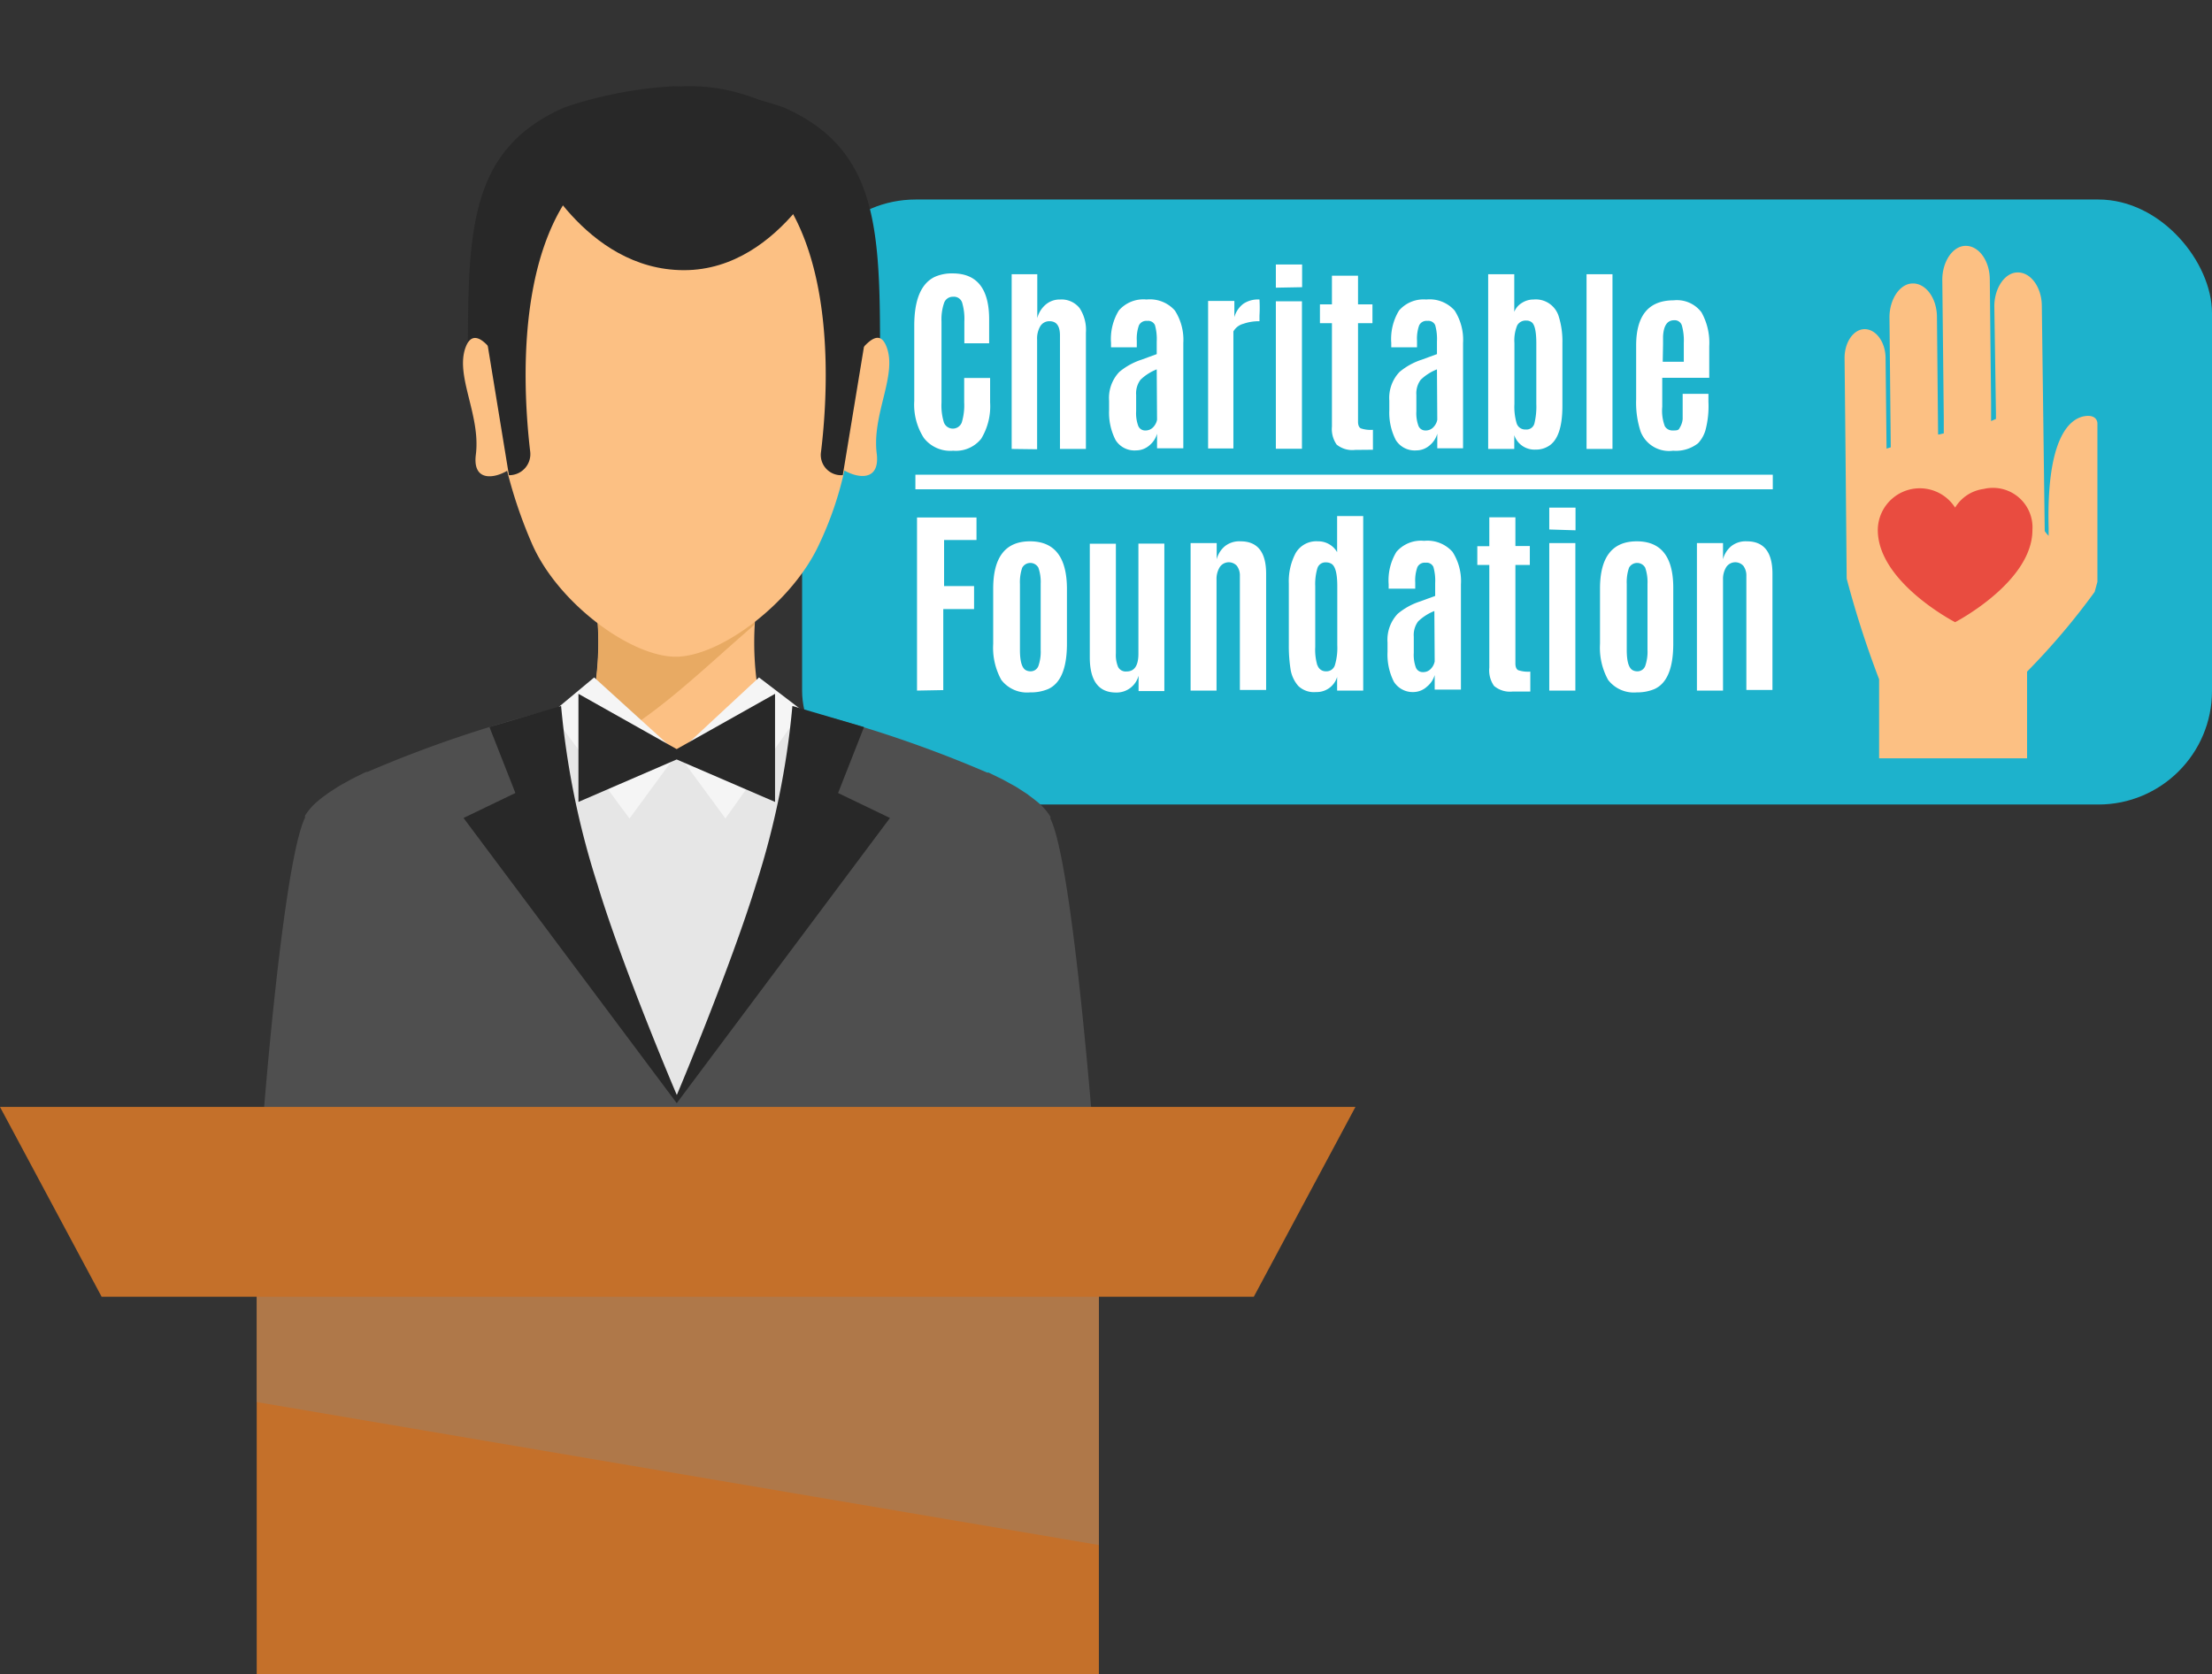 <svg xmlns="http://www.w3.org/2000/svg" viewBox="0 -5.32 136.48 103.29"><rect x="0" y="-5.32" width="136.48" height="103.29" fill="#333333" stroke="none"/><title>Depositphotos_93645456_03</title><g data-name="Layer 2"><g data-name="Layer 1" style="isolation:isolate"><rect x="49.49" y="6.99" width="86.99" height="37.33" rx="7.01" ry="7.01" fill="#1db2cc"/><path d="M60.54 21.75a2 2 0 0 1-1.73.74A2.06 2.06 0 0 1 57 21.7a3.79 3.79 0 0 1-.59-2.28v-4.65q0-2.38 1.25-3a2.58 2.58 0 0 1 1.12-.22q2.25 0 2.25 2.84v1.47H59.5v-1.34a3.51 3.51 0 0 0-.14-1.18.53.53 0 0 0-.55-.35.57.57 0 0 0-.56.38 3.15 3.15 0 0 0-.16 1.15v5a3.54 3.54 0 0 0 .15 1.23.59.59 0 0 0 1.1 0 3.63 3.63 0 0 0 .15-1.24V18h1.6v1.51a3.86 3.86 0 0 1-.55 2.24z" fill="#fff"/><path d="M62.42 22.38V11.6H64v2.71a1.62 1.62 0 0 1 .5-.82 1.33 1.33 0 0 1 .91-.33 1.42 1.42 0 0 1 1.2.53 2.44 2.44 0 0 1 .39 1.52v7.17h-1.6v-7q0-.88-.64-.88a.65.65 0 0 0-.57.3 1.49 1.49 0 0 0-.2.83v6.77z" fill="#fff"/><path d="M70.1 22.47a1.37 1.37 0 0 1-1.27-.64 3.71 3.71 0 0 1-.4-1.83v-.6a2.33 2.33 0 0 1 .63-1.77 4.13 4.13 0 0 1 1.38-.76l.49-.18.44-.16v-.79a3.12 3.12 0 0 0-.11-1 .46.46 0 0 0-.48-.26.5.5 0 0 0-.51.28 2.44 2.44 0 0 0-.13.94v.41h-1.59v-.27a3.38 3.38 0 0 1 .48-2 2 2 0 0 1 1.71-.68 2.06 2.06 0 0 1 1.75.68 3.34 3.34 0 0 1 .52 2v6.5h-1.62v-.9a1.42 1.42 0 0 1-.46.71 1.25 1.25 0 0 1-.83.32zm1.27-5a3.09 3.09 0 0 0-1 .64 1.4 1.4 0 0 0-.27.94v1a2.25 2.25 0 0 0 .13.91.45.45 0 0 0 .43.28.64.64 0 0 0 .49-.2.91.91 0 0 0 .24-.46z" fill="#fff"/><path d="M77.71 13.16a8.58 8.58 0 0 1 0 1v.34a2.89 2.89 0 0 0-1 .16 1 1 0 0 0-.61.47v7.22h-1.56v-9.1h1.62v1a1.55 1.55 0 0 1 .56-.83 1.62 1.62 0 0 1 .99-.26z" fill="#fff"/><path d="M78.72 12.43V11h1.62v1.4zm0 9.94v-9.1h1.61v9.1z" fill="#fff"/><path d="M83.61 22.44a1.52 1.52 0 0 1-1.14-.33 1.68 1.68 0 0 1-.29-1.11v-6.38h-.74v-1.16h.74v-1.77h1.61v1.77h.89v1.16h-.89v6.08c0 .21.06.35.17.41a1.89 1.89 0 0 0 .75.09v1.23z" fill="#fff"/><path d="M87.39 22.47a1.37 1.37 0 0 1-1.27-.64 3.71 3.71 0 0 1-.4-1.83v-.6a2.33 2.33 0 0 1 .63-1.77 4.13 4.13 0 0 1 1.38-.76l.49-.18.44-.16v-.79a3.12 3.12 0 0 0-.11-1 .46.46 0 0 0-.48-.26.5.5 0 0 0-.51.28 2.44 2.44 0 0 0-.13.94v.41h-1.59v-.27a3.38 3.38 0 0 1 .48-2 2 2 0 0 1 1.68-.68 2.06 2.06 0 0 1 1.75.68 3.34 3.34 0 0 1 .52 2v6.5h-1.59v-.9a1.43 1.43 0 0 1-.46.71 1.25 1.25 0 0 1-.83.32zm1.27-5a3.1 3.1 0 0 0-1 .64 1.4 1.4 0 0 0-.27.94v1a2.25 2.25 0 0 0 .13.91.45.45 0 0 0 .43.28.64.64 0 0 0 .49-.2.91.91 0 0 0 .24-.46z" fill="#fff"/><path d="M93.43 21.53v.85h-1.61V11.6h1.61v2.32a1.14 1.14 0 0 1 .47-.55 1.31 1.31 0 0 1 .72-.21 1.48 1.48 0 0 1 1.54 1 5.12 5.12 0 0 1 .24 1.68v3.88q0 2-.88 2.5a1.44 1.44 0 0 1-.77.2 1.31 1.31 0 0 1-1.32-.89zm.15-.72a.55.55 0 0 0 .56.37.5.5 0 0 0 .53-.36 4.43 4.43 0 0 0 .12-1.23v-3.73q0-1.09-.29-1.3a.52.52 0 0 0-.33-.1.59.59 0 0 0-.56.3 2.43 2.43 0 0 0-.17 1.09v3.75a3.58 3.58 0 0 0 .14 1.21z" fill="#fff"/><path d="M97.89 22.38V11.6h1.6v10.78z" fill="#fff"/><path d="M103.23 22.49a1.88 1.88 0 0 1-2-1.17 5.74 5.74 0 0 1-.28-2V16q0-2.79 2.32-2.79a1.89 1.89 0 0 1 1.71.74 3.84 3.84 0 0 1 .48 2.09v1.95h-2.9v1.79a2.72 2.72 0 0 0 .16 1.2.54.54 0 0 0 .49.26c.22 0 .36 0 .42-.15a1.26 1.26 0 0 0 .19-.55v-1.56h1.59v.49a5.79 5.79 0 0 1-.19 1.78 2 2 0 0 1-.45.78 2.22 2.22 0 0 1-1.54.46zm-.64-5.49h1.3v-1.17a3.41 3.41 0 0 0-.12-1.07.46.46 0 0 0-.48-.32q-.63 0-.68 1v.47z" fill="#fff"/><path d="M56.58 37.29V26.61h3.67V28h-2v2.84h1.85v1.42h-1.9v5z" fill="#fff"/><path d="M63.56 37.4a2 2 0 0 1-1.78-.77 4.11 4.11 0 0 1-.5-2.23V31q0-2.92 2.27-2.92T65.83 31v3.4q0 2.28-1.17 2.8a2.71 2.71 0 0 1-1.1.2zm0-1.3a.51.51 0 0 0 .51-.33 2.69 2.69 0 0 0 .14-1v-4.06a2.72 2.72 0 0 0-.14-1 .57.57 0 0 0-1 0 2.74 2.74 0 0 0-.14 1v4.07q0 1 .33 1.23a.57.57 0 0 0 .3.09z" fill="#fff"/><path d="M68.86 37.41q-1.62 0-1.62-2.18v-7h1.61V35a1.89 1.89 0 0 0 .14.84.53.53 0 0 0 .52.27q.73 0 .73-1.09v-6.8h1.6v9.1h-1.59v-.95a1.4 1.4 0 0 1-1.39 1.04z" fill="#fff"/><path d="M76.54 28.08q1.58 0 1.58 2v7.17H76.5v-7.03a1 1 0 0 0-.18-.62.67.67 0 0 0-1.06.07 1.39 1.39 0 0 0-.2.78v6.84h-1.6v-9.1h1.61v1a1.54 1.54 0 0 1 .52-.82 1.43 1.43 0 0 1 .95-.29z" fill="#fff"/><path d="M81.2 37.38a1.39 1.39 0 0 1-1.1-.38 2.06 2.06 0 0 1-.47-1 9.5 9.5 0 0 1-.11-1.54v-3.78a3.71 3.71 0 0 1 .42-1.87 1.47 1.47 0 0 1 1.38-.73 1.33 1.33 0 0 1 .69.18 1.31 1.31 0 0 1 .49.49v-2.23h1.61v10.77H82.5v-.84a1.31 1.31 0 0 1-1.3.93zm.09-1.65a.53.53 0 0 0 .53.37.54.54 0 0 0 .54-.37 3.72 3.72 0 0 0 .15-1.25v-3.64q0-1.12-.34-1.36a.63.63 0 0 0-.35-.1.52.52 0 0 0-.54.37 3.44 3.44 0 0 0-.13 1.1v3.75a3.33 3.33 0 0 0 .13 1.13z" fill="#fff"/><path d="M87.23 37.38a1.37 1.37 0 0 1-1.23-.64 3.71 3.71 0 0 1-.39-1.84v-.58a2.33 2.33 0 0 1 .63-1.77 4.13 4.13 0 0 1 1.38-.76l.49-.18.44-.16v-.79a3.12 3.12 0 0 0-.11-1 .46.46 0 0 0-.48-.26.5.5 0 0 0-.51.28 2.45 2.45 0 0 0-.13.94V31h-1.64v-.27a3.38 3.38 0 0 1 .48-2 2 2 0 0 1 1.71-.68 2.07 2.07 0 0 1 1.75.68 3.34 3.34 0 0 1 .52 2v6.5h-1.62v-.9a1.43 1.43 0 0 1-.47.71 1.25 1.25 0 0 1-.82.34zm1.27-5a3.1 3.1 0 0 0-1 .64 1.4 1.4 0 0 0-.27.94v1a2.26 2.26 0 0 0 .13.91.45.45 0 0 0 .43.28.64.64 0 0 0 .49-.2.9.9 0 0 0 .24-.46z" fill="#fff"/><path d="M93.32 37.35a1.52 1.52 0 0 1-1.14-.35 1.68 1.68 0 0 1-.29-1.13v-6.33h-.74v-1.16h.74V26.6h1.61v1.77h.89v1.17h-.89v6.08c0 .21.06.35.17.41a1.91 1.91 0 0 0 .75.09v1.23z" fill="#fff"/><path d="M95.59 27.35V26h1.62v1.4zm0 9.94v-9.1h1.61v9.1z" fill="#fff"/><path d="M101 37.4a2 2 0 0 1-1.78-.77 4.11 4.11 0 0 1-.5-2.23V31q0-2.92 2.27-2.92t2.25 2.92v3.4q0 2.28-1.17 2.8a2.71 2.71 0 0 1-1.07.2zm0-1.3a.51.51 0 0 0 .51-.33 2.69 2.69 0 0 0 .14-1v-4.06a2.71 2.71 0 0 0-.14-1 .57.57 0 0 0-1 0 2.74 2.74 0 0 0-.14 1v4.07q0 1 .33 1.23a.57.57 0 0 0 .3.09z" fill="#fff"/><path d="M107.78 28.08q1.58 0 1.58 2v7.17h-1.61v-7.03a1 1 0 0 0-.18-.62.67.67 0 0 0-1.06.07 1.39 1.39 0 0 0-.2.78v6.84h-1.61v-9.1h1.61v1a1.54 1.54 0 0 1 .52-.82 1.43 1.43 0 0 1 .95-.29z" fill="#fff"/><path d="M113.94 30.38a60.37 60.37 0 0 0 2 6.21v4.88h9.13v-5.35a43 43 0 0 0 4.17-4.92l.17-.62v-9.79s0-.56-.8-.43c-.95.16-2.35 1.4-2.21 6.89v.49a1.94 1.94 0 0 1-.24-.29l-.18-13.88c0-1.16-.68-2.09-1.49-2.08-.81 0-1.45 1-1.44 2.11l.1 6.6v.33l-.3.13V19.5l-.08-7.57c0-1.16-.68-2.09-1.49-2.08-.81 0-1.45 1-1.44 2.11l.09 8.47v.99l-.3.07h-.05l-.07-7.24c0-1.16-.68-2.09-1.49-2.08-.81 0-1.45 1-1.44 2.11l.08 8-.26.08-.06-5.57c0-1-.59-1.8-1.29-1.8-.7 0-1.26.83-1.24 1.83l.06 5.92.07 7.64z" fill="#fcc083"/><path d="M122.39 24.85a2.43 2.43 0 0 0-1.76 1.15 2.59 2.59 0 0 0-4.77 1.38c0 3.23 4.77 5.69 4.77 5.69s4.77-2.47 4.77-5.69a2.44 2.44 0 0 0-3.01-2.53z" fill="#e94c40"/><path fill="#fff" d="M56.48 23.97h52.9v.9h-52.9z"/><path d="M48.31 1.29A25.58 25.58 0 0 0 41.59 0a25.58 25.58 0 0 0-6.72 1.29c-5.92 2.57-6 7.57-6 15.36H54.3c0-7.79-.08-12.78-5.99-15.36z" fill="#282828"/><path d="M46.65 32.25H36.8a18.83 18.83 0 0 1-5.66 15.63L41.25 60.1h.95l10.11-12.21a18.83 18.83 0 0 1-5.66-15.64z" fill="#fcc083"/><path d="M46.65 32.25H36.8a18.18 18.18 0 0 1-1.26 9.09c4.11-1.61 7.39-5 11-8.1.05-.63.11-.99.11-.99z" fill="#e8aa63"/><path d="M36.3 37.13c-.27 1-1 .38-1.54 1.78-.87 2.46-1.73 7.13-3.59 9l10.11 15.35h.95l10.11-15.37c-1.86-1.89-1.42-5.94-2.34-8.4-.5-1.41-2.57-1.38-2.84-2.36l-5.41 4z" fill="#e6e6e6"/><path d="M54.7 16.08c-.38-1-1-.47-1.56.17.15-7.61-3.87-11.47-3.87-11.47H34.18s-4 3.86-3.92 11.42c-.51-.62-1.15-1.07-1.52-.12-.69 1.77.93 4.19.62 6.65-.21 1.66 1.1 1.49 1.93 1a28.82 28.82 0 0 0 1.52 4.47c1.58 3.67 6.1 7 8.88 7s7.24-3.37 8.88-7a21.28 21.28 0 0 0 1.53-4.49c.83.48 2.18.68 2-1-.33-2.44 1.28-4.87.6-6.63z" fill="#fcc083"/><path fill="#f5f5f5" d="M41.8 41.15l2.96 4.03 4.73-6.67-2.66-2.03-5.03 4.67z"/><path fill="#f5f5f5" d="M41.8 41.15l-2.96 4.03-4.82-6.5 2.64-2.2 5.14 4.67z"/><path d="M64.81 45.19v-.12a3.65 3.65 0 0 0-.8-.91c-.16-.13-.34-.27-.52-.4l-.1-.08-.6-.39-.13-.08-.69-.38-.13-.07-.84-.41h-.09a74.46 74.46 0 0 0-11.32-3.83 9.23 9.23 0 0 1-1 3.41c.06.52.09 1.1.09 1.71l-.1.12a20 20 0 0 1-1.05 6.12c-.77 2.3-3.33 7.45-4.08 9.4-.29.76-1.61 3.18-1.64 3.23s-1.41-2.51-1.7-3.27c-.75-2-3.31-7.1-4.08-9.4A20 20 0 0 1 35 43.72l-.1-.12c0-.61 0-1.18.09-1.71a9.23 9.23 0 0 1-1-3.41 74.46 74.46 0 0 0-11.32 3.83h-.09l-.79.39-.13.07-.69.38-.13.08-.6.39-.1.08c-.19.13-.37.27-.52.4a3.66 3.66 0 0 0-.8.91v.12c-1 2.05-2 11.44-2.56 18.32h51.1c-.58-6.82-1.54-16.2-2.55-18.26z" fill="#4f4f4f"/><path d="M41.76 62.74l13.15-17.59-3.2-1.54 1.6-4.07-4.42-1.3a50.72 50.72 0 0 1-2.24 11c-1.53 5-4.88 13-4.89 13s-3.37-7.92-4.9-13a50.72 50.72 0 0 1-2.24-11l-4.42 1.3 1.6 4.07-3.2 1.54 13.15 17.59z" fill="#282828"/><path d="M32.91 4.55s3.14 6.8 9.29 6.8 9.3-7.42 9.3-7.42-8.5-9.25-18.59.62z" fill="#282828"/><path d="M32.71 22.52c-.55-4.7-1-15.68 6-18.74l-2.15-1S30.3 4 29.72 13.72L31.4 24a1.3 1.3 0 0 0 1.31-1.48z" fill="#282828"/><path d="M51.94 24H52l1.68-10.19c-.58-9.71-6.87-11-6.87-11l-2.15 1c7 3.06 6.57 14 6 18.73A1.25 1.25 0 0 0 51.94 24z" fill="#282828"/><path fill="#282828" d="M47.82 37.49l-6.07 3.41-6.06-3.41v6.67l6.06-2.62 6.07 2.62v-6.67z"/><path fill="#c4702a" d="M15.84 66.04H67.8v31.93H15.84z"/><path style="mix-blend-mode:multiply" fill="#a47d59" opacity=".65" d="M67.8 90.01l-51.96-8.82V66.03H67.8v23.98z"/><path fill="#c4702a" d="M77.36 74.69H6.27L0 62.98h83.63l-6.27 11.71z"/></g></g></svg>